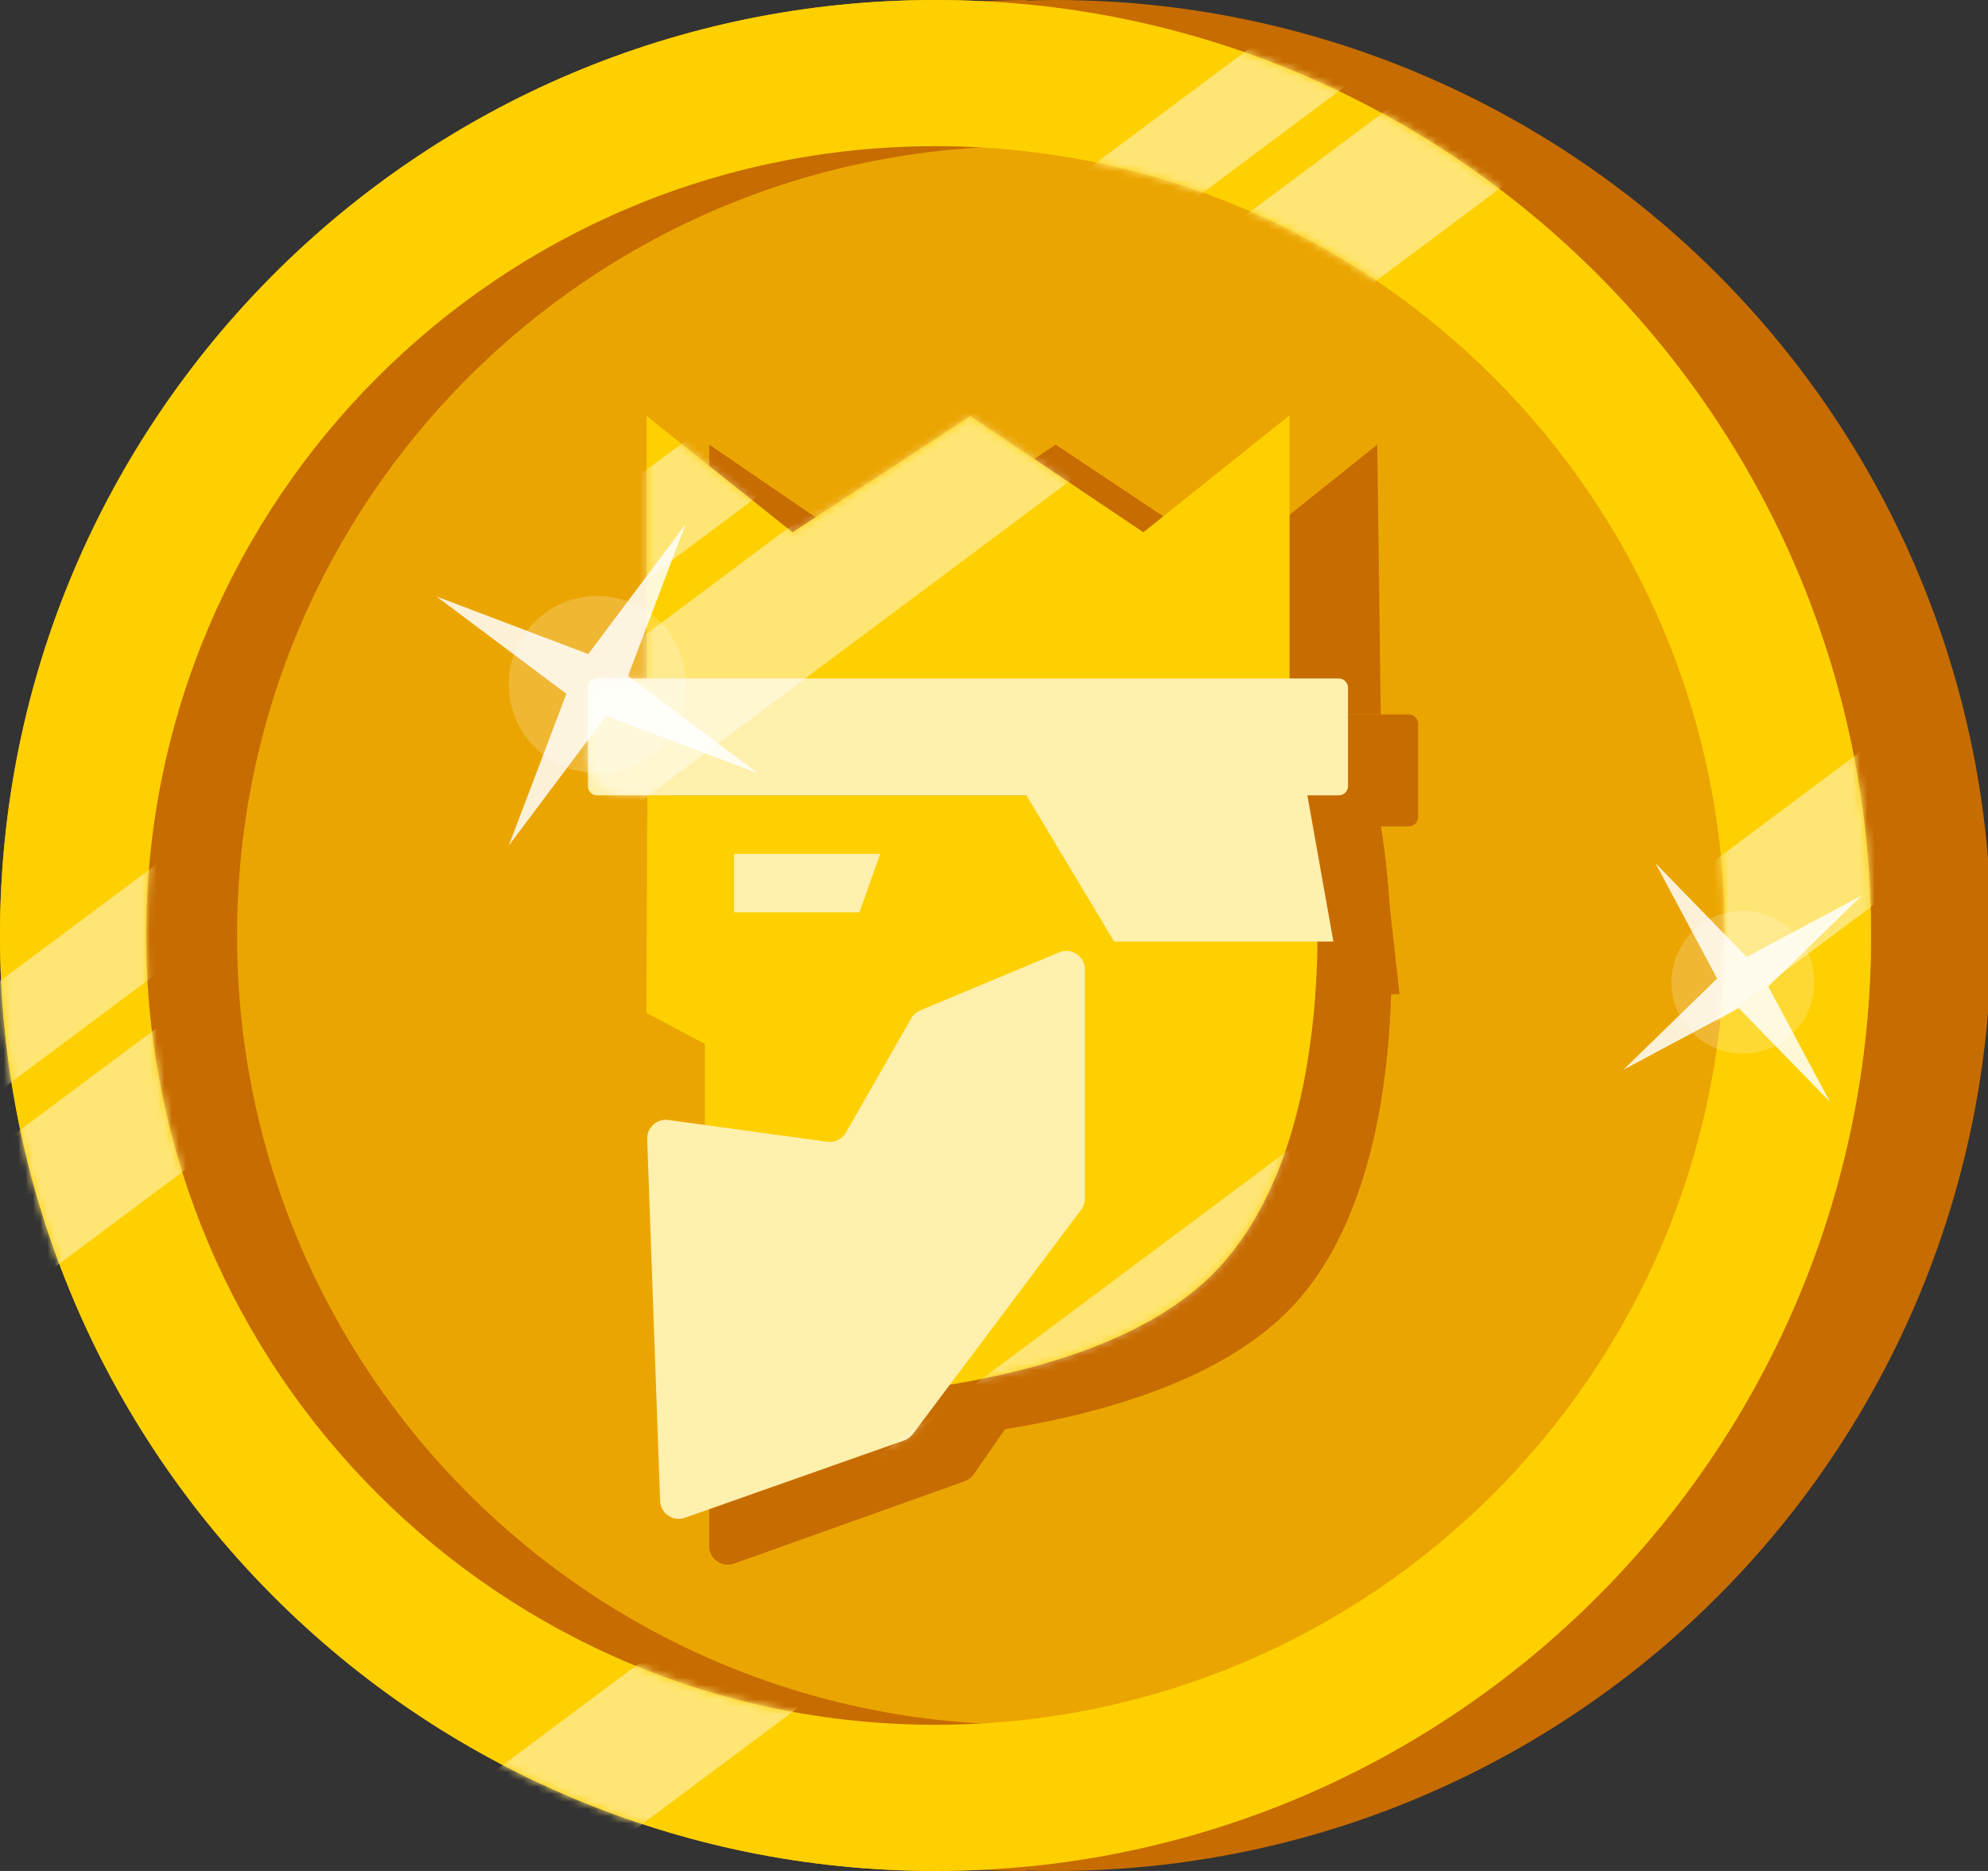 <svg width="272" height="256" viewBox="0 0 272 256" fill="none" xmlns="http://www.w3.org/2000/svg">
<rect x="0" y="0" width="272" height="256" fill="#333333" stroke="none"/>
<g clip-path="url(#clip0_3226_310704)">
<circle cx="144.438" cy="128" r="128" fill="#C76C00"/>
<path d="M256 128C256 198.692 198.692 256 128 256C57.307 256 0 198.692 0 128C0 57.307 57.307 0 128 0C198.692 0 256 57.307 256 128Z" fill="#EBA500"/>
<path d="M140.438 20C80.791 20 32.438 68.353 32.438 128C32.438 187.647 80.791 236 140.438 236V256C69.745 256 12.438 198.692 12.438 128C12.438 57.308 69.745 0 140.438 0V20Z" fill="#C76C00"/>
<path fill-rule="evenodd" clip-rule="evenodd" d="M128 236C187.647 236 236 187.647 236 128C236 68.353 187.647 20 128 20C68.353 20 20 68.353 20 128C20 187.647 68.353 236 128 236ZM128 256C198.692 256 256 198.692 256 128C256 57.308 198.692 0 128 0C57.308 0 0 57.308 0 128C0 198.692 57.308 256 128 256Z" fill="#FFD000"/>
<mask id="mask0_3226_310704" style="mask-type:alpha" maskUnits="userSpaceOnUse" x="0" y="0" width="256" height="256">
<path fill-rule="evenodd" clip-rule="evenodd" d="M128 236C187.647 236 236 187.647 236 128C236 68.353 187.647 20 128 20C68.353 20 20 68.353 20 128C20 187.647 68.353 236 128 236ZM128 256C198.692 256 256 198.692 256 128C256 57.308 198.692 0 128 0C57.308 0 0 57.308 0 128C0 198.692 57.308 256 128 256Z" fill="#FFD000"/>
</mask>
<g mask="url(#mask0_3226_310704)">
<rect x="-146.832" y="243.848" width="612" height="12" transform="rotate(-36.741 -146.832 243.848)" fill="#FFE573"/>
<rect x="-150.348" y="268.901" width="612" height="17.876" transform="rotate(-36.741 -150.348 268.901)" fill="#FFE573"/>
<rect x="-88.941" y="359.263" width="612" height="17.876" transform="rotate(-36.741 -88.941 359.263)" fill="#FFE573"/>
</g>
<path d="M97.031 143.698V113.07H188.915C191.467 128.384 192.488 163.096 176.153 179.431C159.818 195.765 123.405 198.148 107.241 197.297V148.803L97.031 143.698Z" fill="#C76C00"/>
<path d="M97.031 143.698V113.07H188.915C191.467 128.384 192.488 163.096 176.153 179.431C159.818 195.765 123.405 198.148 107.241 197.297V148.803L97.031 143.698Z" fill="#C76C00"/>
<path d="M100.04 157.007L123.33 161.242C124.395 161.435 125.466 160.936 126.003 159.997L134.933 144.37C135.183 143.932 135.557 143.578 136.007 143.353L152.041 135.336C153.738 134.488 155.735 135.722 155.735 137.619V168.424C155.735 168.944 155.576 169.45 155.281 169.877L133.231 201.727C132.927 202.166 132.493 202.498 131.991 202.678L100.442 213.945C98.78 214.539 97.031 213.307 97.031 211.542V159.518C97.031 157.926 98.473 156.722 100.04 157.007Z" fill="#C76C00"/>
<path d="M163.408 136.041L150.646 113.07H188.931L191.483 136.041H176.169H163.408Z" fill="#C76C00"/>
<path d="M91.938 111.795V99.033C91.938 98.328 92.509 97.757 93.214 97.757H94.773H192.754C193.459 97.757 194.03 98.328 194.03 99.033V111.795C194.03 112.499 193.459 113.071 192.754 113.071H93.214C92.509 113.071 91.938 112.499 91.938 111.795Z" fill="#C76C00"/>
<path d="M132.794 123.28H112.375V133.49H129.877L132.794 123.28Z" fill="#C76C00"/>
<path d="M97.031 97.757V60.832L120.438 76.832L144.438 60.832L168.438 76.832L188.438 60.832L188.915 97.757H97.031Z" fill="#C76C00"/>
<path d="M88.438 138.593L88.577 108.832H178.842C181.395 124.146 182.276 157.99 165.941 174.325C149.606 190.66 112.602 192.177 96.438 191.326V142.832L88.438 138.593Z" fill="#FFD000"/>
<path d="M91.443 153.244L113.18 156.225C114.212 156.367 115.226 155.867 115.743 154.963L124.667 139.347C124.946 138.858 125.379 138.475 125.898 138.258L144.9 130.311C146.582 129.608 148.438 130.843 148.438 132.666V163.981C148.438 164.534 148.258 165.071 147.927 165.513L124.901 196.214C124.599 196.617 124.184 196.922 123.709 197.089L93.714 207.676C92.089 208.249 90.375 207.082 90.314 205.36L88.546 155.864C88.489 154.281 89.874 153.029 91.443 153.244Z" fill="#FFF0AD"/>
<path d="M166.438 128.832H152.438L140.438 108.832V102.832L178.722 107.965L182.438 128.832H166.438Z" fill="#FFF0AD"/>
<path d="M120.438 116.832H100.438V124.832H117.58L120.438 116.832Z" fill="#FFF0AD"/>
<path d="M88.469 96.918V56.918L108.438 72.832L132.766 56.918L156.438 72.832L176.438 56.832V96.832L88.469 96.918Z" fill="#FFD000"/>
<path d="M80.438 107.556V94.108C80.438 93.403 81.009 92.832 81.714 92.832H83.326H183.161C183.866 92.832 184.438 93.403 184.438 94.108V107.556C184.438 108.261 183.866 108.832 183.161 108.832H81.714C81.009 108.832 80.438 108.261 80.438 107.556Z" fill="#FFF0AD"/>
<mask id="mask1_3226_310704" style="mask-type:alpha" maskUnits="userSpaceOnUse" x="80" y="56" width="105" height="149">
<path d="M88.438 138.593L88.577 108.832H178.842C181.395 124.146 182.276 157.99 165.941 174.325C149.606 190.66 112.602 192.177 96.438 191.326V142.832L88.438 138.593Z" fill="#FFD000"/>
<path d="M100.46 154.481L108.057 155.523C112.185 156.089 116.242 154.09 118.309 150.473L123.375 141.607C124.492 139.653 126.223 138.122 128.3 137.254L134.289 134.749C141.016 131.936 148.438 136.877 148.438 144.168V161.429C148.438 163.638 147.721 165.787 146.396 167.555L126.292 194.359C125.083 195.972 123.423 197.19 121.523 197.861L103.542 204.207C97.044 206.5 90.187 201.83 89.942 194.944L88.871 164.96C88.644 158.627 94.182 153.62 100.46 154.481Z" fill="#FFF0AD"/>
<path d="M152.438 128.832L140.438 108.832V102.832L178.722 107.965L182.438 128.832H152.438Z" fill="#FFF0AD"/>
<path d="M120.438 116.832H100.438V124.832H117.58L120.438 116.832Z" fill="#FFF0AD"/>
<path d="M88.469 96.918V56.918L108.438 72.832L132.766 56.918L156.438 72.832L176.438 56.832V96.832L88.469 96.918Z" fill="#FFD000"/>
<path d="M80.438 103.727V95.721C80.438 94.125 81.731 92.832 83.326 92.832H179.333C182.152 92.832 184.438 95.118 184.438 97.937V103.727C184.438 106.547 182.152 108.832 179.333 108.832H85.542C82.723 108.832 80.438 106.547 80.438 103.727Z" fill="#FFF0AD"/>
</mask>
<g mask="url(#mask1_3226_310704)">
<rect opacity="0.45" x="-124.062" y="222.934" width="612" height="12" transform="rotate(-36.741 -124.062 222.934)" fill="white"/>
<rect opacity="0.45" x="-127.562" y="247.986" width="612" height="17.876" transform="rotate(-36.741 -127.562 247.986)" fill="white"/>
<rect opacity="0.45" x="-66.156" y="338.35" width="612" height="17.876" transform="rotate(-36.741 -66.156 338.35)" fill="white"/>
</g>
<path d="M59.719 81.615L80.485 89.495L93.807 71.723L85.927 92.489L103.698 105.811L82.933 97.931L69.611 115.702L77.491 94.937L59.719 81.615Z" fill="white" fill-opacity="0.84"/>
<path opacity="0.2" d="M87.571 83.043C93.436 86.269 95.574 93.639 92.347 99.503C89.121 105.367 81.752 107.505 75.888 104.279C70.023 101.053 67.885 93.683 71.111 87.819C74.338 81.955 81.707 79.817 87.571 83.043Z" fill="white"/>
<path d="M226.5 118.11L238.979 130.94L254.764 122.501L241.933 134.981L250.372 150.765L237.892 137.935L222.108 146.374L234.938 133.894L226.5 118.11Z" fill="white" fill-opacity="0.84"/>
<path opacity="0.2" d="M246.348 128.641C249.532 132.995 248.582 139.106 244.228 142.289C239.874 145.472 233.763 144.522 230.58 140.168C227.397 135.814 228.346 129.703 232.701 126.52C237.055 123.337 243.165 124.287 246.348 128.641Z" fill="white"/>
</g>
<defs>
<clipPath id="clip0_3226_310704">
<rect width="272" height="256" fill="white"/>
</clipPath>
</defs>
</svg>
